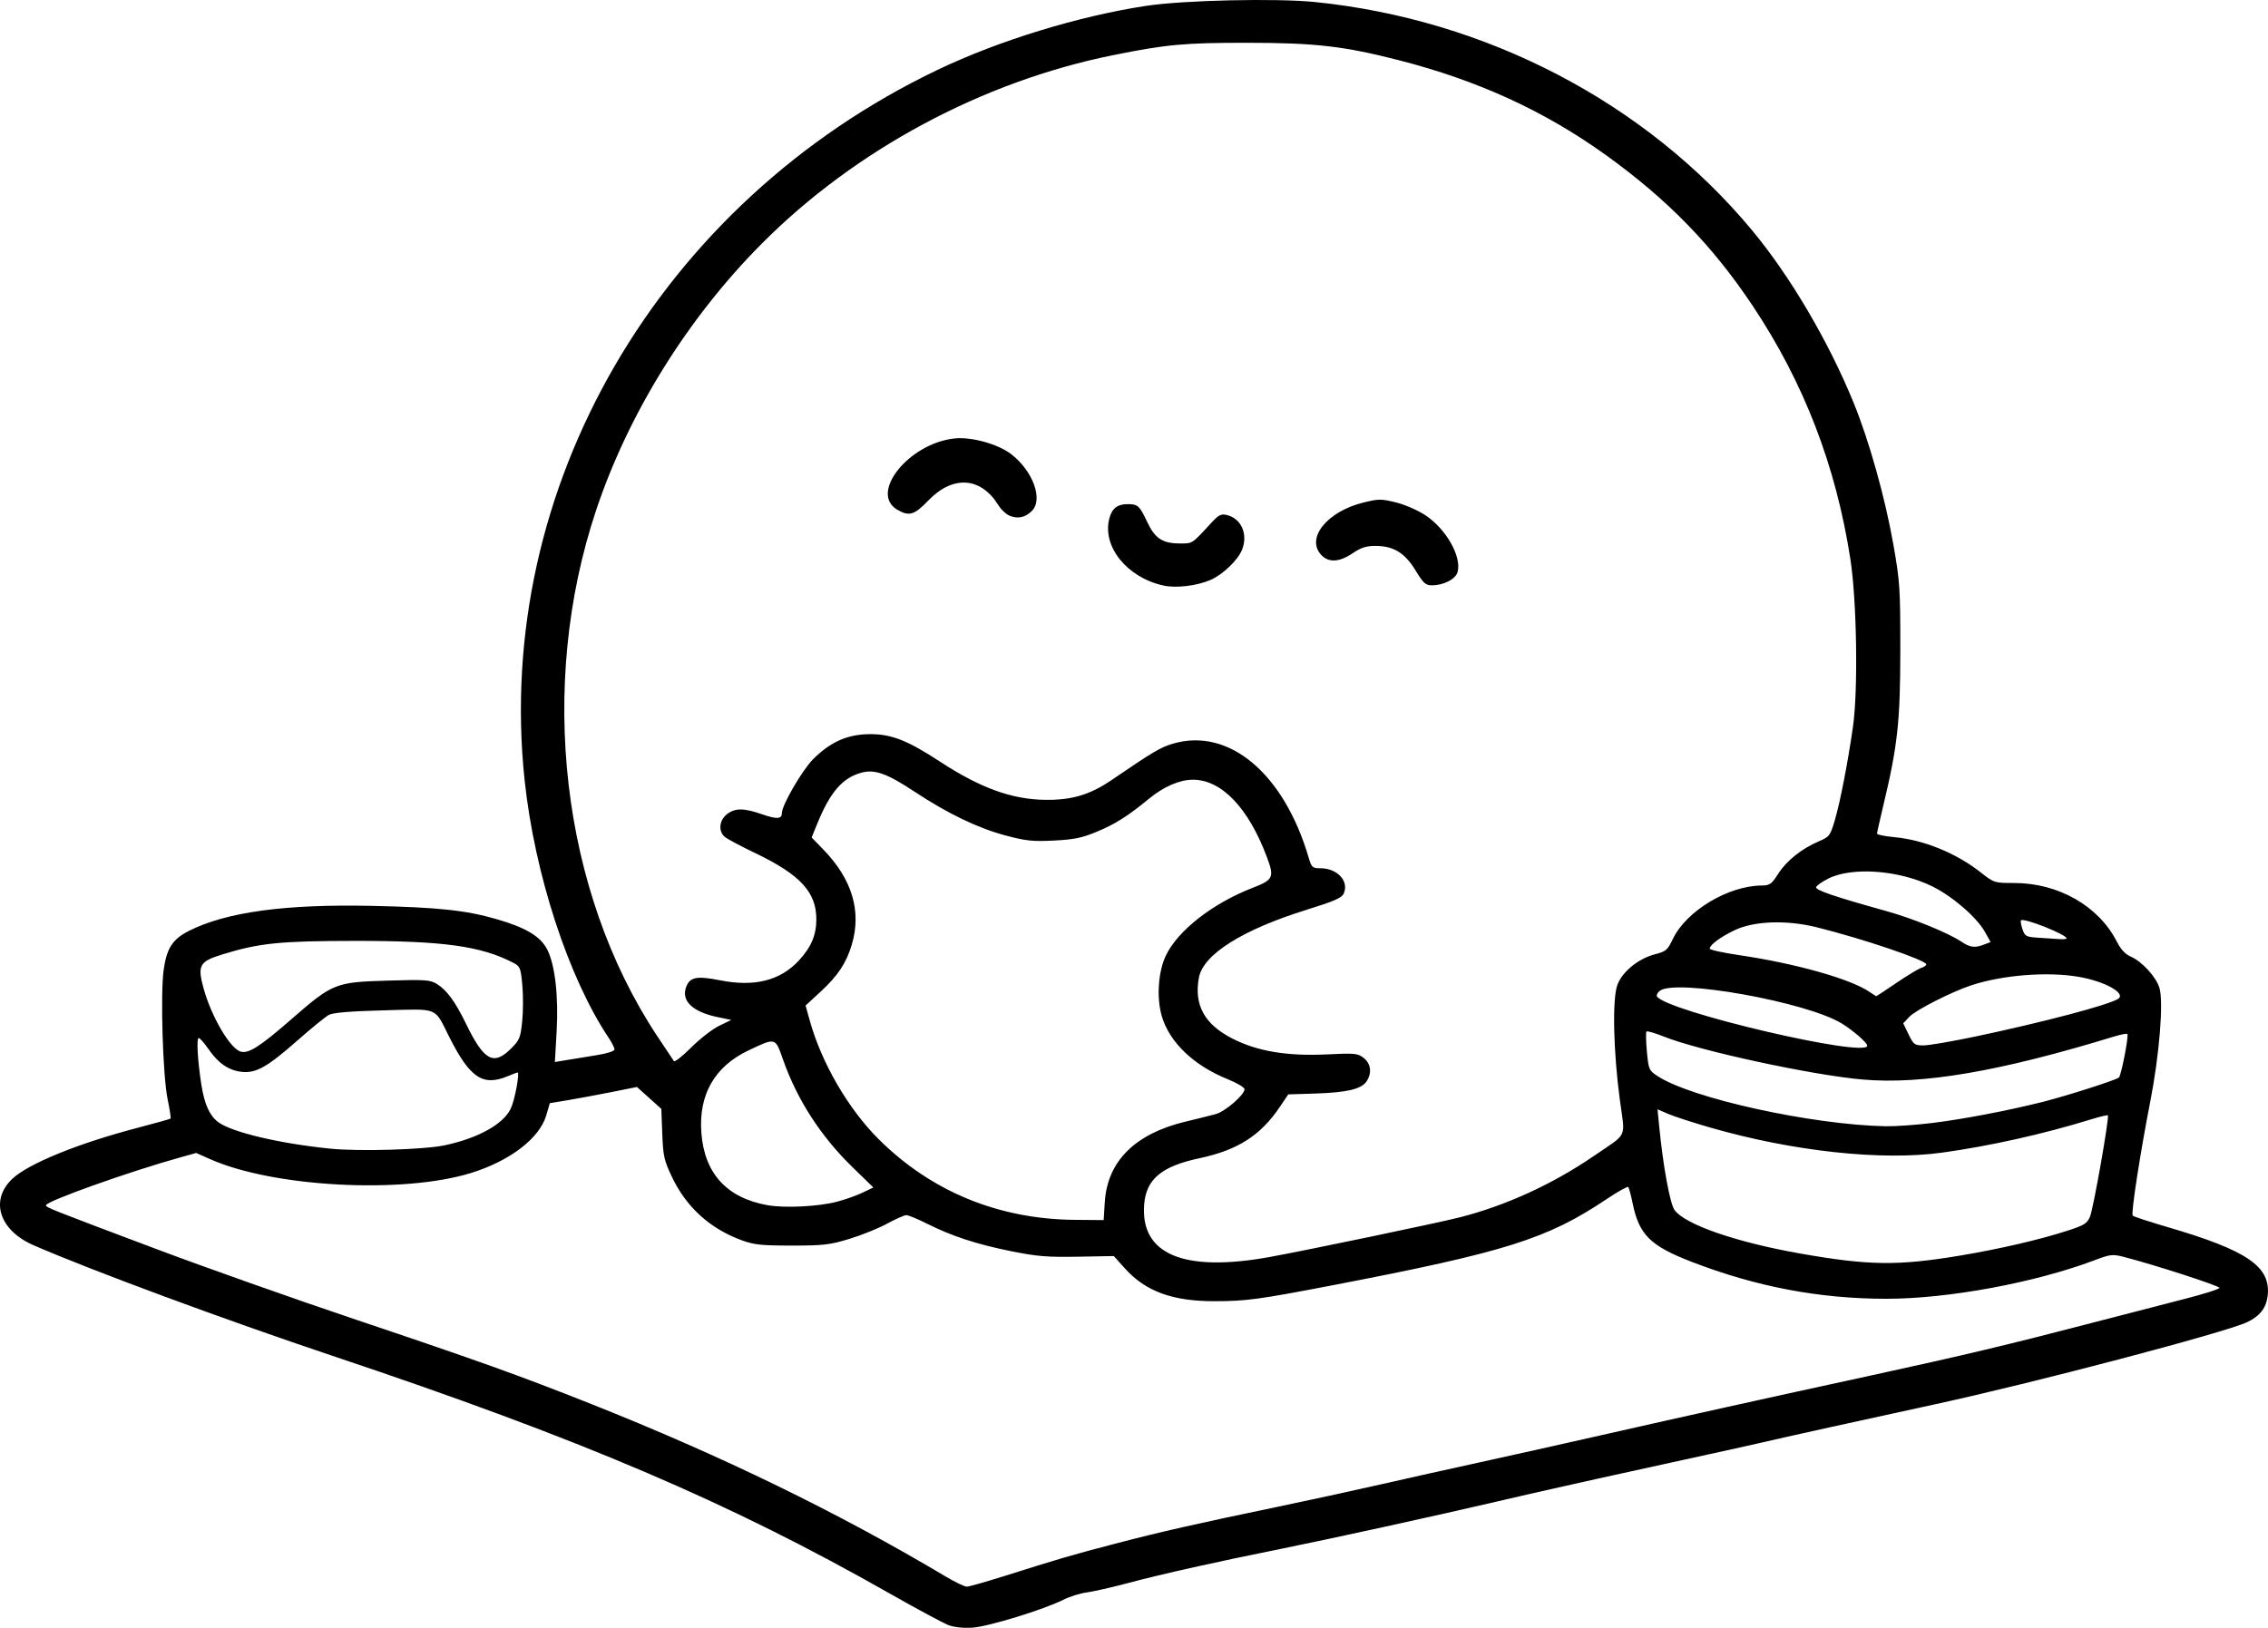 <?xml version="1.0" encoding="UTF-8" standalone="no"?>
<!-- Created with Inkscape (http://www.inkscape.org/) -->

<svg
   width="243.825mm"
   height="175.044mm"
   viewBox="0 0 243.825 175.044"
   version="1.1"
   id="svg1"
   xml:space="preserve"
   xmlns="http://www.w3.org/2000/svg"
   xmlns:svg="http://www.w3.org/2000/svg"><defs
     id="defs1" /><g
     id="layer1"
     transform="translate(-218.935,13.881)"><path
       style="fill:#000000"
       d="m 320.91,160.877 c -0.55,-0.205 -3.407,-1.742 -6.35,-3.414 -17.272,-9.819 -33.175,-16.604 -59.854,-25.536 -11.582,-3.878 -26.018,-9.22 -32.174,-11.907 -3.671,-1.602 -4.705,-4.81 -2.295,-7.117 1.715,-1.642 7.12,-3.845 13.53,-5.515 1.872,-0.488 3.447,-0.931 3.502,-0.986 0.054,-0.054 -0.085,-0.984 -0.311,-2.065 -0.52,-2.498 -0.791,-11.352 -0.427,-13.932 0.327,-2.319 0.958,-3.293 2.704,-4.178 4.005,-2.03 10.364,-2.899 19.703,-2.695 7.108,0.155 10.068,0.47 13.361,1.42 3.184,0.918 4.758,1.865 5.479,3.295 0.835,1.658 1.216,5.044 0.996,8.868 l -0.185,3.21 1.287,-0.216 c 0.708,-0.119 2.15,-0.354 3.205,-0.522 1.122,-0.179 1.918,-0.435 1.918,-0.618 0,-0.171 -0.277,-0.726 -0.617,-1.233 -4.335,-6.478 -7.977,-17.638 -9.047,-27.724 -3.336,-31.432 14.455,-62.049 44.382,-76.375 6.581,-3.15 15.138,-5.778 22.432,-6.888 4.023,-0.612 13.962,-0.837 18.161,-0.411 18.437,1.871 35.574,10.819 46.971,24.528 4.102,4.934 8.226,11.937 10.932,18.565 1.675,4.102 3.384,10.203 4.277,15.266 0.696,3.946 0.745,4.704 0.742,11.372 -0.004,7.666 -0.29,10.261 -1.847,16.756 -0.36,1.503 -0.655,2.826 -0.655,2.939 0,0.113 0.836,0.283 1.858,0.378 3.162,0.294 6.634,1.708 9.271,3.776 1.461,1.146 1.487,1.154 3.61,1.154 4.753,0 9.082,2.469 11.034,6.294 0.429,0.842 0.915,1.367 1.493,1.617 1.218,0.526 2.752,2.202 3.098,3.384 0.445,1.521 -0.009,7.173 -0.975,12.121 -1.112,5.7 -2.102,12.129 -1.903,12.354 0.089,0.1 1.77,0.653 3.734,1.227 8.59,2.511 11.129,4.25 10.776,7.382 -0.147,1.303 -0.838,2.197 -2.195,2.841 -2.365,1.122 -23.067,6.568 -33.716,8.87 -7.117,1.538 -16.32,3.572 -18.653,4.122 -0.873,0.206 -4.624,1.034 -8.334,1.84 -3.711,0.806 -7.759,1.695 -8.996,1.975 -1.237,0.281 -3.38,0.76 -4.763,1.066 -1.382,0.306 -4.24,0.96 -6.35,1.454 -6.255,1.463 -17.777,3.989 -22.886,5.017 -7.136,1.436 -12.844,2.711 -16.536,3.692 -1.819,0.484 -3.872,0.951 -4.562,1.039 -0.69,0.088 -1.821,0.445 -2.514,0.794 -2.073,1.045 -8.021,2.87 -9.725,2.984 -0.972,0.065 -1.975,-0.038 -2.587,-0.267 z m 5.794,-5.214 c 6.069,-1.922 7.305,-2.284 12.007,-3.515 4.986,-1.305 8.699,-2.148 17.68,-4.017 3.155,-0.656 8.058,-1.722 10.895,-2.369 2.838,-0.646 7.6,-1.708 10.583,-2.359 2.983,-0.651 8.877,-1.967 13.097,-2.924 9.143,-2.075 17.58,-3.943 29.236,-6.475 9.674,-2.102 14.847,-3.334 23.68,-5.642 3.347,-0.874 7.789,-2.023 9.871,-2.552 2.082,-0.529 3.785,-1.07 3.785,-1.202 -3.6e-4,-0.218 -7.031,-2.495 -10.252,-3.321 -1.245,-0.319 -1.457,-0.296 -3.163,0.348 -6.416,2.423 -15.759,4.152 -22.413,4.148 -7.188,-0.004 -13.967,-1.292 -20.903,-3.971 -4.463,-1.724 -5.662,-2.913 -6.353,-6.301 -0.18,-0.881 -0.394,-1.669 -0.476,-1.751 -0.082,-0.082 -1.144,0.517 -2.36,1.331 -6.365,4.26 -10.844,5.668 -29.359,9.226 -8.011,1.539 -9.345,1.721 -12.711,1.727 -4.557,0.009 -7.452,-1.049 -9.691,-3.54 l -1.183,-1.316 -3.884,0.07 c -3.305,0.059 -4.383,-0.032 -7.231,-0.608 -3.687,-0.747 -6.31,-1.61 -9.015,-2.968 -0.979,-0.491 -1.957,-0.893 -2.174,-0.893 -0.217,0 -1.143,0.41 -2.057,0.911 -0.915,0.501 -2.734,1.237 -4.044,1.636 -2.128,0.648 -2.79,0.726 -6.218,0.725 -3.292,-3.5e-4 -4.059,-0.083 -5.403,-0.579 -3.408,-1.259 -5.936,-3.559 -7.475,-6.801 -0.846,-1.781 -0.951,-2.249 -1.04,-4.648 l -0.1,-2.668 -1.311,-1.179 -1.311,-1.179 -2.727,0.545 c -1.5,0.3 -3.607,0.692 -4.684,0.871 l -1.957,0.326 -0.378,1.3 c -0.72,2.474 -3.91,4.917 -8.115,6.214 -7.325,2.26 -21.216,1.522 -28.005,-1.487 l -1.52,-0.674 -1.655,0.461 c -5.561,1.548 -14.488,4.73 -14.488,5.163 0,0.237 0.313,0.361 11.774,4.676 5.239,1.972 14.942,5.407 21.564,7.632 13.109,4.406 17.606,6.018 25.267,9.061 14.022,5.569 26.539,11.661 38.096,18.543 1.016,0.605 2.042,1.1 2.28,1.1 0.238,0 1.966,-0.486 3.841,-1.08 z m 28.808,-34.388 c 4.079,-0.742 18.002,-3.649 20.373,-4.253 4.932,-1.257 9.97,-3.563 14.378,-6.582 3.748,-2.567 3.39,-1.803 2.821,-6.017 -0.71,-5.261 -0.83,-10.931 -0.261,-12.419 0.544,-1.423 2.272,-2.817 4.062,-3.276 1.15,-0.295 1.328,-0.448 1.885,-1.622 1.434,-3.021 5.945,-5.739 9.566,-5.764 0.861,-0.006 1.053,-0.144 1.784,-1.283 0.897,-1.398 2.496,-2.672 4.355,-3.469 1.146,-0.491 1.222,-0.594 1.728,-2.316 0.57,-1.938 1.389,-6.167 1.939,-10.004 0.56,-3.906 0.413,-13.53 -0.274,-17.992 C 416.315,36.201 412.857,27.235 407.328,18.955 403.025,12.513 398.222,7.58 391.628,2.83 c -6.6,-4.754 -13.766,-8.045 -22.266,-10.226 -5.949,-1.527 -9.028,-1.881 -16.363,-1.884 -6.745,-0.003 -8.694,0.178 -14.42,1.335 -14.056,2.84 -27.707,10.169 -37.752,20.268 -7.97,8.013 -14.323,18.24 -17.806,28.665 -6.306,18.872 -3.759,40.899 6.532,56.489 0.913,1.382 1.736,2.618 1.831,2.745 0.095,0.127 0.93,-0.529 1.856,-1.458 0.926,-0.929 2.275,-1.977 2.998,-2.329 l 1.314,-0.639 -1.446,-0.298 c -2.699,-0.556 -3.957,-1.748 -3.409,-3.23 0.4,-1.082 1.133,-1.231 3.627,-0.736 3.719,0.738 6.5,0.04 8.505,-2.136 1.326,-1.439 1.869,-2.727 1.869,-4.435 0,-2.914 -1.748,-4.8 -6.602,-7.121 -1.535,-0.734 -3,-1.516 -3.254,-1.738 -0.699,-0.607 -0.586,-1.773 0.234,-2.418 0.88,-0.692 1.796,-0.692 3.795,-4.03e-4 1.589,0.55 2.123,0.516 2.123,-0.136 0,-0.847 2.182,-4.613 3.349,-5.78 1.899,-1.899 3.734,-2.702 6.176,-2.702 2.27,0 3.996,0.681 7.449,2.94 4.357,2.85 7.738,4.079 11.353,4.124 2.848,0.036 4.801,-0.549 7.124,-2.133 4.477,-3.053 5.257,-3.516 6.586,-3.907 6.022,-1.775 11.931,3.191 14.602,12.272 0.306,1.041 0.398,1.124 1.24,1.124 1.844,0 3.126,1.393 2.515,2.734 -0.207,0.454 -1.048,0.821 -3.936,1.717 -6.922,2.146 -11.156,4.806 -11.624,7.304 -0.553,2.947 0.597,5.035 3.616,6.569 2.7,1.372 5.894,1.901 10.196,1.691 2.971,-0.145 3.266,-0.116 3.903,0.385 0.791,0.622 0.906,1.662 0.282,2.553 -0.563,0.804 -2.144,1.17 -5.514,1.274 l -2.877,0.089 -0.894,1.328 c -2.081,3.09 -4.546,4.668 -8.649,5.537 -4.053,0.858 -5.722,2.241 -5.945,4.925 -0.45,5.424 4.232,7.386 13.57,5.686 z M 344.003,49.084 c -3.928,-0.873 -6.606,-4.212 -5.802,-7.232 0.289,-1.085 0.875,-1.528 2.014,-1.522 1.042,0.006 1.24,0.19 2.054,1.918 0.84,1.784 1.645,2.311 3.531,2.311 1.367,0 1.251,0.076 3.354,-2.211 0.789,-0.858 1.053,-0.993 1.664,-0.85 1.545,0.363 2.296,2.029 1.664,3.691 -0.432,1.137 -2.075,2.721 -3.423,3.301 -1.473,0.634 -3.699,0.895 -5.056,0.593 z m 27.116,-1.62 c -1.15,-1.892 -2.37,-2.639 -4.311,-2.639 -0.999,0 -1.559,0.18 -2.458,0.789 -1.426,0.966 -2.575,1.03 -3.367,0.186 -1.691,-1.8 0.615,-4.677 4.518,-5.638 1.651,-0.407 1.916,-0.408 3.514,-0.013 0.965,0.238 2.362,0.847 3.161,1.377 2.21,1.467 3.889,4.403 3.47,6.071 -0.197,0.787 -1.479,1.462 -2.776,1.462 -0.674,0 -0.918,-0.222 -1.751,-1.594 z m -43.576,-5.857 c -0.395,-0.143 -0.967,-0.663 -1.271,-1.156 -1.89,-3.058 -4.896,-3.257 -7.546,-0.5 -1.496,1.557 -2.064,1.723 -3.334,0.973 -3.042,-1.797 1.281,-7.152 6.182,-7.658 1.818,-0.188 4.671,0.608 6.076,1.694 2.354,1.819 3.463,4.908 2.197,6.125 -0.701,0.674 -1.43,0.839 -2.305,0.522 z m 102.053,79.541 c 4.255,-0.708 8.608,-1.716 11.602,-2.686 1.813,-0.588 2.121,-0.78 2.428,-1.514 0.364,-0.87 2.097,-10.708 1.919,-10.887 -0.055,-0.056 -0.869,0.137 -1.807,0.427 -5.094,1.575 -10.888,2.87 -15.994,3.576 -6.523,0.902 -16.066,-0.131 -24.992,-2.706 -1.813,-0.523 -3.819,-1.175 -4.459,-1.449 l -1.163,-0.499 0.189,1.92 c 0.418,4.235 1.153,8.23 1.64,8.908 1.122,1.562 6.66,3.475 13.569,4.688 7.318,1.285 10.437,1.325 17.067,0.223 z m -91.888,-5.764 c 0.282,-4.393 3.247,-7.349 8.677,-8.651 1.237,-0.297 2.696,-0.66 3.241,-0.807 1.024,-0.277 3.111,-2.08 3.105,-2.684 -0.002,-0.188 -0.818,-0.671 -1.815,-1.074 -3.661,-1.482 -6.248,-3.956 -7.078,-6.771 -0.581,-1.968 -0.393,-4.792 0.434,-6.519 1.293,-2.7 5.018,-5.612 9.311,-7.278 2.248,-0.872 2.369,-1.13 1.555,-3.307 -1.988,-5.314 -4.889,-8.342 -7.977,-8.327 -1.431,0.007 -3.128,0.746 -4.717,2.055 -2.243,1.847 -3.6,2.706 -5.575,3.529 -1.62,0.675 -2.452,0.847 -4.63,0.957 -2.289,0.115 -3.008,0.04 -5.219,-0.55 -2.963,-0.791 -6.168,-2.334 -9.739,-4.689 -3.002,-1.98 -4.306,-2.448 -5.74,-2.059 -2.03,0.551 -3.358,2.083 -4.739,5.471 l -0.61,1.497 1.282,1.323 c 3.069,3.168 4.097,6.613 3.039,10.179 -0.594,2.001 -1.49,3.356 -3.352,5.075 l -1.621,1.495 0.447,1.609 c 1.266,4.555 4.129,9.489 7.396,12.748 5.659,5.645 12.91,8.627 21.129,8.69 l 3.074,0.024 z m -28.762,-0.047 c 0.873,-0.231 2.104,-0.669 2.734,-0.973 l 1.147,-0.552 -2.21,-2.148 c -3.45,-3.354 -5.986,-7.281 -7.51,-11.626 -0.835,-2.381 -0.764,-2.363 -3.738,-0.947 -3.617,1.722 -5.342,4.755 -5.033,8.848 0.33,4.369 2.734,6.997 7.117,7.78 1.85,0.331 5.505,0.145 7.493,-0.382 z m -42.164,-6.066 c 3.591,-0.771 6.29,-2.28 7.069,-3.952 0.436,-0.935 0.981,-3.874 0.719,-3.874 -0.048,0 -0.515,0.179 -1.037,0.397 -2.693,1.125 -4.079,0.195 -6.309,-4.233 -1.636,-3.25 -1.021,-3.001 -7.04,-2.844 -3.536,0.092 -5.426,0.247 -5.874,0.481 -0.364,0.19 -1.882,1.422 -3.374,2.738 -3.277,2.89 -4.485,3.569 -6.041,3.393 -1.385,-0.156 -2.509,-0.934 -3.562,-2.463 -0.444,-0.645 -0.909,-1.173 -1.034,-1.173 -0.257,0 -0.117,2.463 0.285,5.027 0.323,2.057 0.858,3.27 1.756,3.976 1.401,1.102 6.544,2.332 12.102,2.895 3.131,0.317 10.124,0.108 12.34,-0.368 z m 159.928,-2.399 c 3.332,-0.413 8.025,-1.308 11.782,-2.249 2.55,-0.638 7.94,-2.361 8.242,-2.634 0.25,-0.226 1.078,-4.509 0.905,-4.682 -0.068,-0.068 -0.703,0.053 -1.41,0.269 -12.298,3.766 -20.588,5.186 -27.036,4.631 -5.4,-0.465 -17.543,-3.087 -21.352,-4.61 -0.963,-0.385 -1.817,-0.635 -1.897,-0.555 -0.08,0.08 -0.061,1.05 0.042,2.154 0.182,1.94 0.221,2.03 1.157,2.644 3.644,2.392 16.589,5.237 24.524,5.39 1.023,0.02 3.292,-0.142 5.043,-0.358 z m -152.823,-8.008 c 0.908,-0.908 1.011,-1.161 1.189,-2.932 0.107,-1.066 0.112,-2.824 0.01,-3.906 -0.174,-1.852 -0.232,-1.992 -0.998,-2.389 -3.456,-1.787 -7.529,-2.348 -16.999,-2.34 -8.098,0.007 -10.285,0.231 -14.285,1.467 -2.436,0.752 -2.664,1.176 -1.976,3.662 0.836,3.017 2.821,6.41 3.963,6.772 0.838,0.266 2.074,-0.517 5.416,-3.431 4.493,-3.918 4.772,-4.031 10.353,-4.197 4.072,-0.122 4.61,-0.086 5.327,0.35 1.069,0.65 1.995,1.91 3.136,4.264 1.939,4.003 2.973,4.572 4.865,2.681 z m 145.788,-0.302 c 0,-0.312 -1.496,-1.616 -2.727,-2.377 -3.753,-2.32 -17.952,-4.862 -19.586,-3.507 -0.239,0.198 -0.372,0.463 -0.295,0.588 0.988,1.598 22.608,6.664 22.608,5.297 z m 11.552,-0.965 c 7.304,-1.537 14.409,-3.411 15.419,-4.067 0.903,-0.586 -1.421,-1.885 -4.238,-2.369 -3.36,-0.577 -8.18,-0.197 -11.543,0.911 -2.128,0.701 -5.992,2.669 -6.676,3.4 l -0.646,0.691 0.576,1.186 c 0.537,1.105 0.647,1.186 1.614,1.186 0.571,0 3.043,-0.422 5.494,-0.938 z m -8.417,-5.782 c 1.153,-0.785 2.349,-1.508 2.656,-1.605 0.307,-0.098 0.559,-0.271 0.559,-0.386 0,-0.448 -6.733,-2.731 -11.755,-3.986 -3.268,-0.817 -6.781,-0.689 -8.883,0.323 -1.507,0.725 -2.646,1.574 -2.646,1.973 0,0.126 1.399,0.435 3.109,0.686 6.157,0.903 12.118,2.59 14.129,3.999 0.334,0.234 0.636,0.425 0.671,0.425 0.035,0 1.007,-0.643 2.16,-1.428 z m 9.433,-4.128 0.696,-0.264 -0.612,-1.094 c -0.875,-1.564 -3.476,-3.816 -5.645,-4.888 -3.552,-1.756 -8.614,-2.137 -11.193,-0.844 -0.667,0.334 -1.256,0.751 -1.309,0.926 -0.094,0.313 2.016,1.03 7.584,2.578 2.788,0.775 6.571,2.314 7.962,3.239 1.018,0.677 1.484,0.741 2.518,0.348 z m 8.864,-0.657 c 0,-0.415 -4.6,-2.239 -4.898,-1.942 -0.072,0.072 -0.002,0.503 0.155,0.956 0.27,0.773 0.38,0.83 1.787,0.919 0.825,0.052 1.827,0.117 2.227,0.145 0.4,0.028 0.728,-0.007 0.728,-0.078 z"
       id="path61" /></g></svg>

